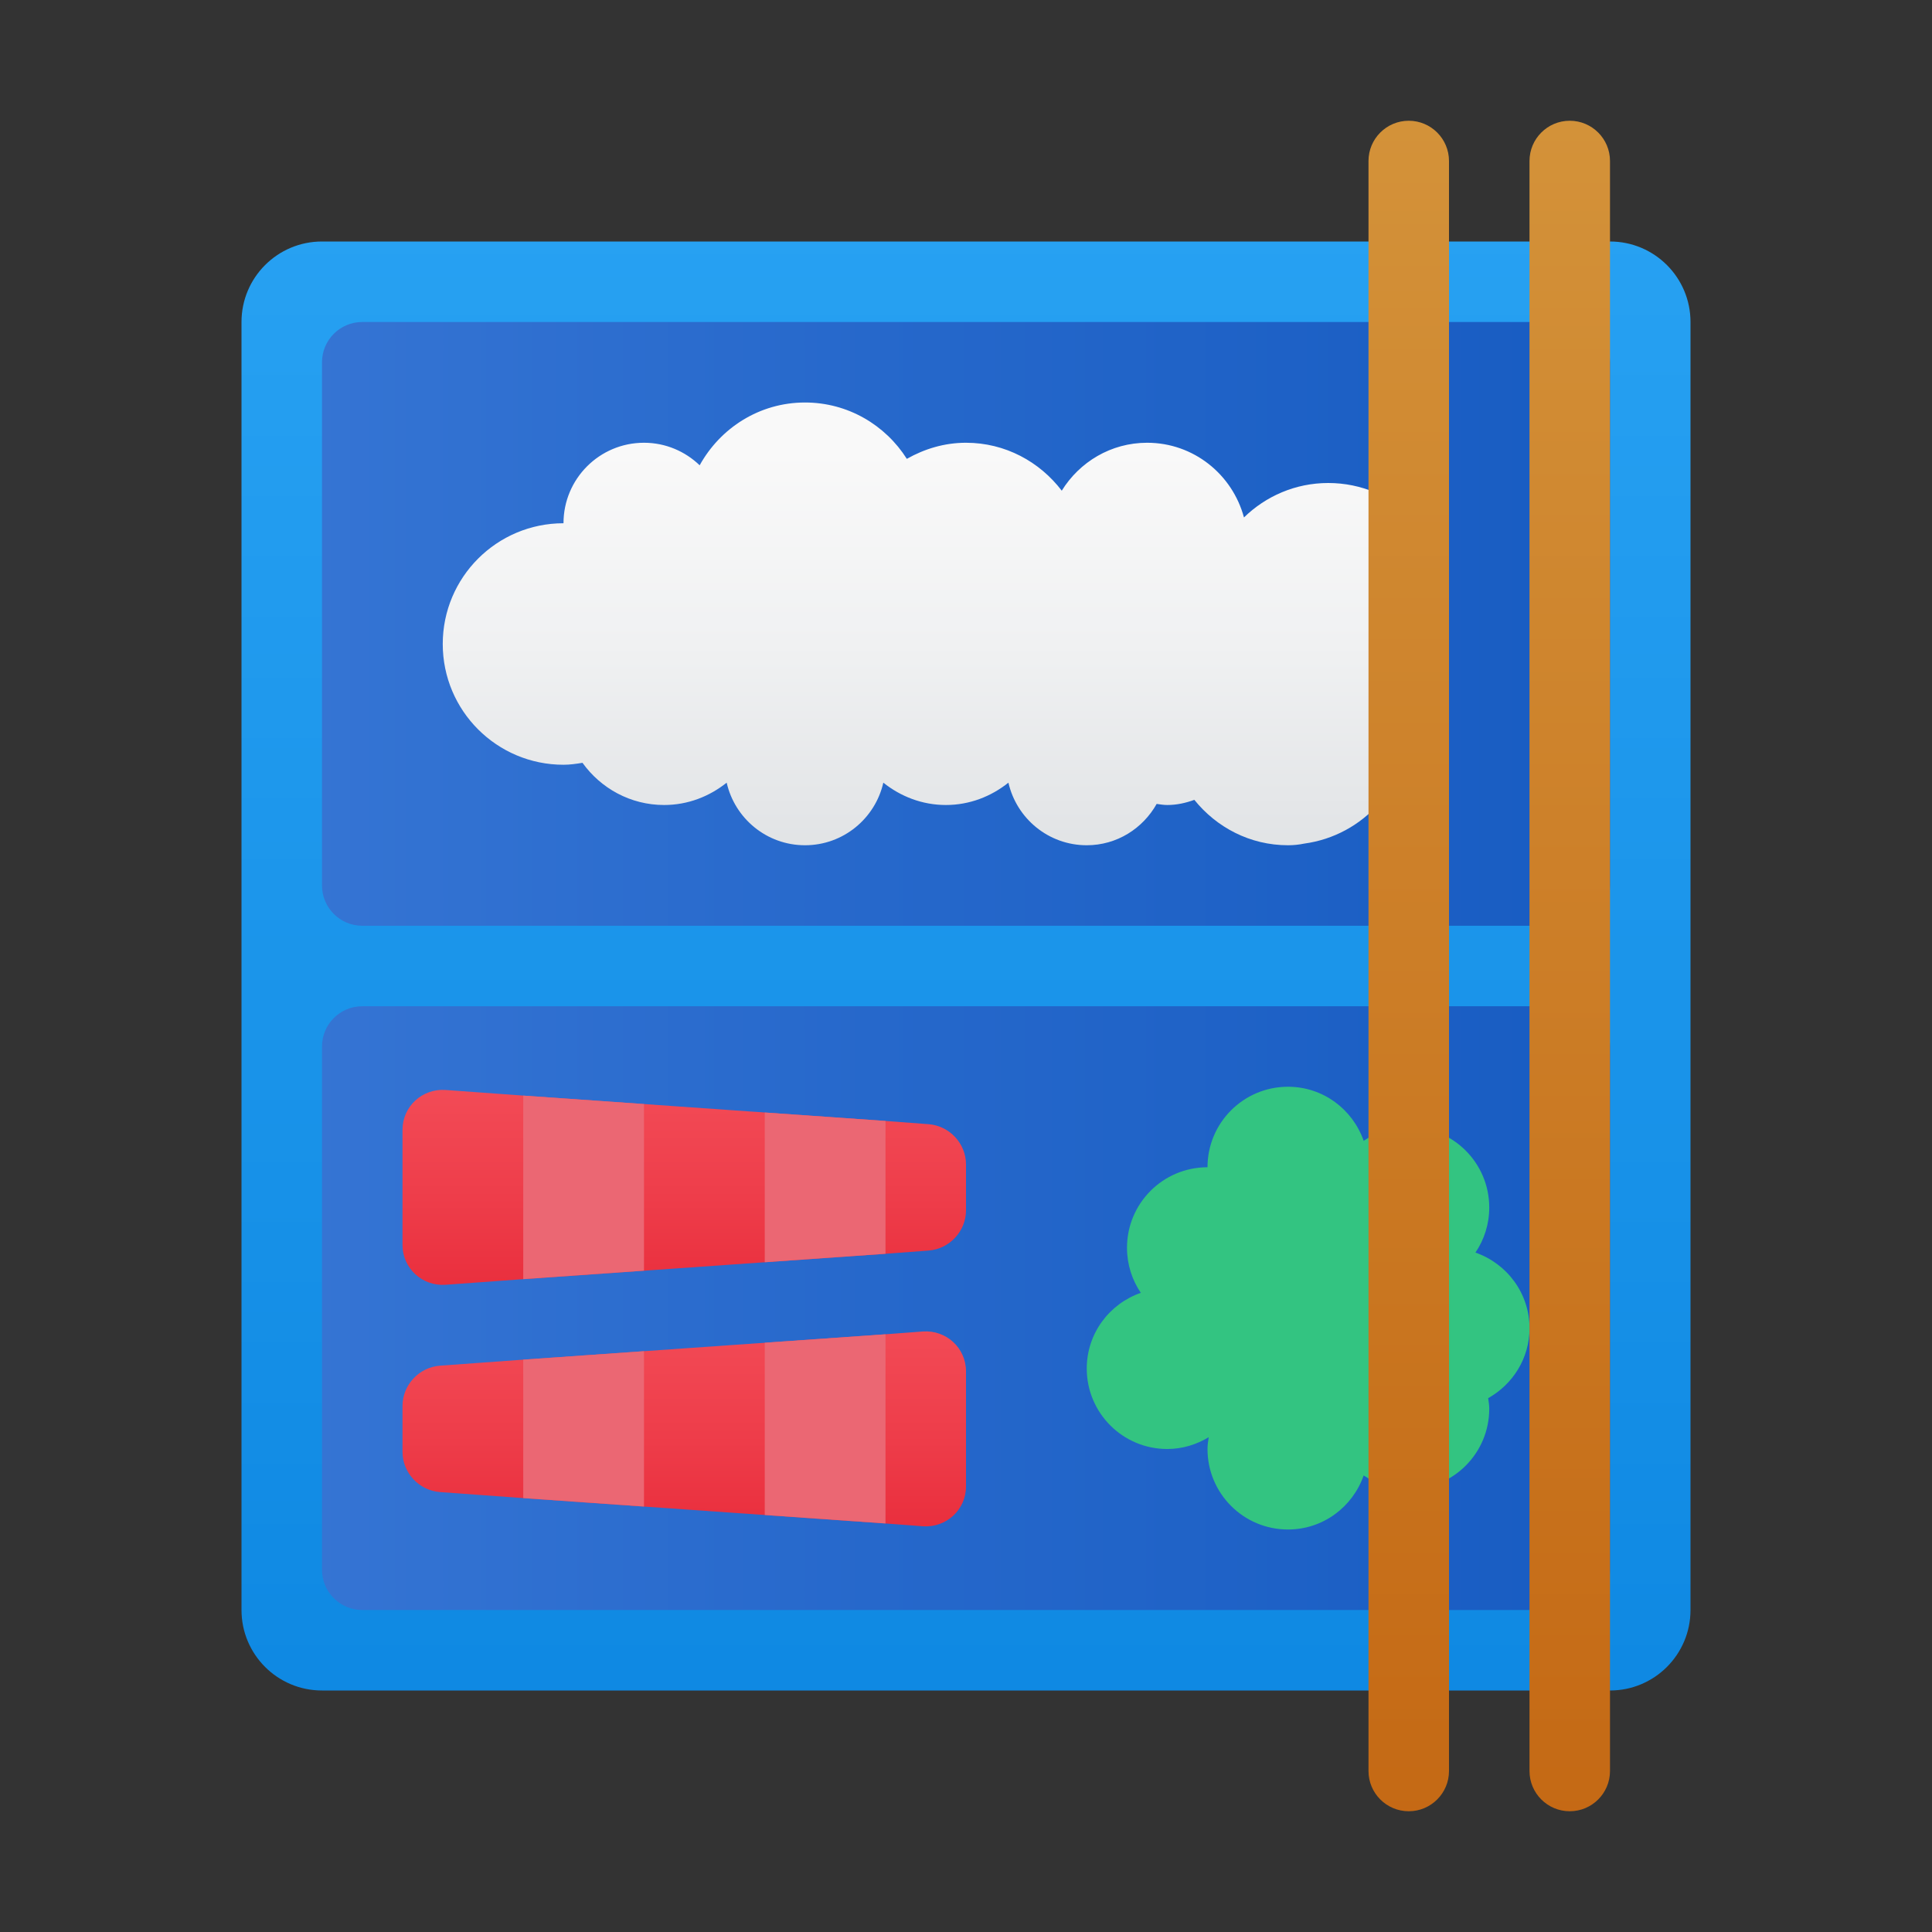 <svg xmlns="http://www.w3.org/2000/svg" viewBox="0 0 48 48"><rect x="0" y="0" width="48" height="48" fill="#333333" stroke="none"/><linearGradient id="PfVJIkTbpk7Zis0lLbNnKa" x1="24" x2="24" y1="1.059" y2="64.146" gradientUnits="userSpaceOnUse"><stop offset="0" stop-color="#2aa4f4"/><stop offset="1" stop-color="#007ad9"/></linearGradient><path fill="url(#PfVJIkTbpk7Zis0lLbNnKa)" d="M40,42H8c-1.105,0-2-0.895-2-2V8c0-1.105,0.895-2,2-2h32c1.105,0,2,0.895,2,2v32	C42,41.105,41.105,42,40,42z"/><linearGradient id="PfVJIkTbpk7Zis0lLbNnKb" x1="-4.441" x2="61.387" y1="15.5" y2="15.5" gradientUnits="userSpaceOnUse"><stop offset=".002" stop-color="#427fdb"/><stop offset=".397" stop-color="#2668cb"/><stop offset=".763" stop-color="#1358bf"/><stop offset="1" stop-color="#0c52bb"/></linearGradient><path fill="url(#PfVJIkTbpk7Zis0lLbNnKb)" d="M39,23H9c-0.552,0-1-0.448-1-1V9c0-0.552,0.448-1,1-1h30c0.552,0,1,0.448,1,1v13	C40,22.552,39.552,23,39,23z"/><linearGradient id="PfVJIkTbpk7Zis0lLbNnKc" x1="-4.441" x2="61.387" y1="32.5" y2="32.5" gradientUnits="userSpaceOnUse"><stop offset=".002" stop-color="#427fdb"/><stop offset=".397" stop-color="#2668cb"/><stop offset=".763" stop-color="#1358bf"/><stop offset="1" stop-color="#0c52bb"/></linearGradient><path fill="url(#PfVJIkTbpk7Zis0lLbNnKc)" d="M39,40H9c-0.552,0-1-0.448-1-1V26c0-0.552,0.448-1,1-1h30c0.552,0,1,0.448,1,1v13	C40,39.552,39.552,40,39,40z"/><linearGradient id="PfVJIkTbpk7Zis0lLbNnKd" x1="23.5" x2="23.5" y1="11.177" y2="29.75" gradientUnits="userSpaceOnUse"><stop offset="0" stop-color="#f9f9f9"/><stop offset=".26" stop-color="#f0f1f2"/><stop offset=".678" stop-color="#d9dcdf"/><stop offset="1" stop-color="#c2c8cc"/></linearGradient><path fill="url(#PfVJIkTbpk7Zis0lLbNnKd)" d="M36,15c0-1.657-1.343-3-3-3c-0.816,0-1.553,0.328-2.094,0.856C30.62,11.79,29.657,11,28.5,11	c-0.899,0-1.681,0.479-2.121,1.191C25.831,11.472,24.974,11,24,11c-0.537,0-1.034,0.153-1.47,0.4C21.998,10.561,21.067,10,20,10	c-1.132,0-2.106,0.635-2.617,1.56C17.024,11.215,16.538,11,16,11c-1.105,0-2,0.895-2,2c-1.657,0-3,1.343-3,3s1.343,3,3,3	c0.162,0,0.317-0.023,0.472-0.048C14.926,19.585,15.663,20,16.5,20c0.59,0,1.126-0.213,1.554-0.555C18.256,20.334,19.049,21,20,21	s1.744-0.666,1.946-1.555C22.374,19.787,22.91,20,23.5,20s1.126-0.213,1.554-0.555C25.256,20.334,26.049,21,27,21	c0.749,0,1.394-0.417,1.737-1.027C28.824,19.985,28.91,20,29,20c0.238,0,0.461-0.051,0.673-0.128C30.223,20.555,31.055,21,32,21	c0.138,0,0.273-0.014,0.403-0.041C33.867,20.761,35,19.519,35,18c0-0.242-0.036-0.475-0.091-0.701C35.573,16.751,36,15.929,36,15z"/><path fill="#33c481" d="M38,33c0-0.873-0.563-1.608-1.343-1.88C36.874,30.8,37,30.415,37,30c0-1.105-0.895-2-2-2	c-0.415,0-0.8,0.126-1.12,0.343C33.608,27.563,32.873,27,32,27c-1.105,0-2,0.895-2,2c-1.105,0-2,0.895-2,2	c0,0.415,0.126,0.8,0.343,1.12C27.563,32.392,27,33.127,27,34c0,1.105,0.895,2,2,2c0.378,0,0.728-0.111,1.03-0.293	C30.015,35.803,30,35.899,30,36c0,1.105,0.895,2,2,2c0.873,0,1.608-0.563,1.88-1.343C34.2,36.874,34.585,37,35,37	c1.105,0,2-0.895,2-2c0-0.09-0.015-0.176-0.027-0.263C37.583,34.394,38,33.749,38,33z"/><linearGradient id="PfVJIkTbpk7Zis0lLbNnKe" x1="35" x2="35" y1=".941" y2="52.481" gradientUnits="userSpaceOnUse"><stop offset="0" stop-color="#d4943b"/><stop offset="1" stop-color="#c2620e"/><stop offset="1" stop-color="#c2620e"/></linearGradient><path fill="url(#PfVJIkTbpk7Zis0lLbNnKe)" d="M35,45L35,45c-0.552,0-1-0.448-1-1V4c0-0.552,0.448-1,1-1l0,0c0.552,0,1,0.448,1,1v40	C36,44.552,35.552,45,35,45z"/><linearGradient id="PfVJIkTbpk7Zis0lLbNnKf" x1="39" x2="39" y1=".941" y2="52.481" gradientUnits="userSpaceOnUse"><stop offset="0" stop-color="#d4943b"/><stop offset="1" stop-color="#c2620e"/><stop offset="1" stop-color="#c2620e"/></linearGradient><path fill="url(#PfVJIkTbpk7Zis0lLbNnKf)" d="M39,45L39,45c-0.552,0-1-0.448-1-1V4c0-0.552,0.448-1,1-1l0,0c0.552,0,1,0.448,1,1v40	C40,44.552,39.552,45,39,45z"/><linearGradient id="PfVJIkTbpk7Zis0lLbNnKg" x1="17" x2="17" y1="26.181" y2="34.278" gradientUnits="userSpaceOnUse"><stop offset="0" stop-color="#f44f5a"/><stop offset=".443" stop-color="#ee3d4a"/><stop offset="1" stop-color="#e52030"/></linearGradient><path fill="url(#PfVJIkTbpk7Zis0lLbNnKg)" d="M24,28.93v1.14c0,0.52-0.41,0.96-0.93,1L22,31.15l-6,0.42l-3,0.21l-1.93,0.14	C10.49,31.96,10,31.51,10,30.93v-2.86c0-0.58,0.49-1.03,1.07-0.99L13,27.22l6,0.42l3,0.21l1.07,0.08C23.59,27.97,24,28.41,24,28.93z"/><linearGradient id="PfVJIkTbpk7Zis0lLbNnKh" x1="17" x2="17" y1="32.005" y2="40.26" gradientUnits="userSpaceOnUse"><stop offset="0" stop-color="#f44f5a"/><stop offset=".443" stop-color="#ee3d4a"/><stop offset="1" stop-color="#e52030"/></linearGradient><path fill="url(#PfVJIkTbpk7Zis0lLbNnKh)" d="M24,34.07v2.86c0,0.58-0.49,1.03-1.07,0.99L22,37.85l-3-0.21l-6-0.42l-2.07-0.15	c-0.52-0.04-0.93-0.48-0.93-1v-1.14c0-0.52,0.41-0.96,0.93-1L13,33.78l3-0.21l6-0.42l0.93-0.07C23.51,33.04,24,33.49,24,34.07z"/><polygon fill="#eb6773" points="16,27.43 16,31.57 13,31.78 13,27.22"/><polygon fill="#eb6773" points="22,27.85 22,31.15 19,31.36 19,27.64"/><polygon fill="#eb6773" points="16,33.57 16,37.43 13,37.22 13,33.78"/><polygon fill="#eb6773" points="22,33.15 22,37.85 19,37.64 19,33.36"/></svg>